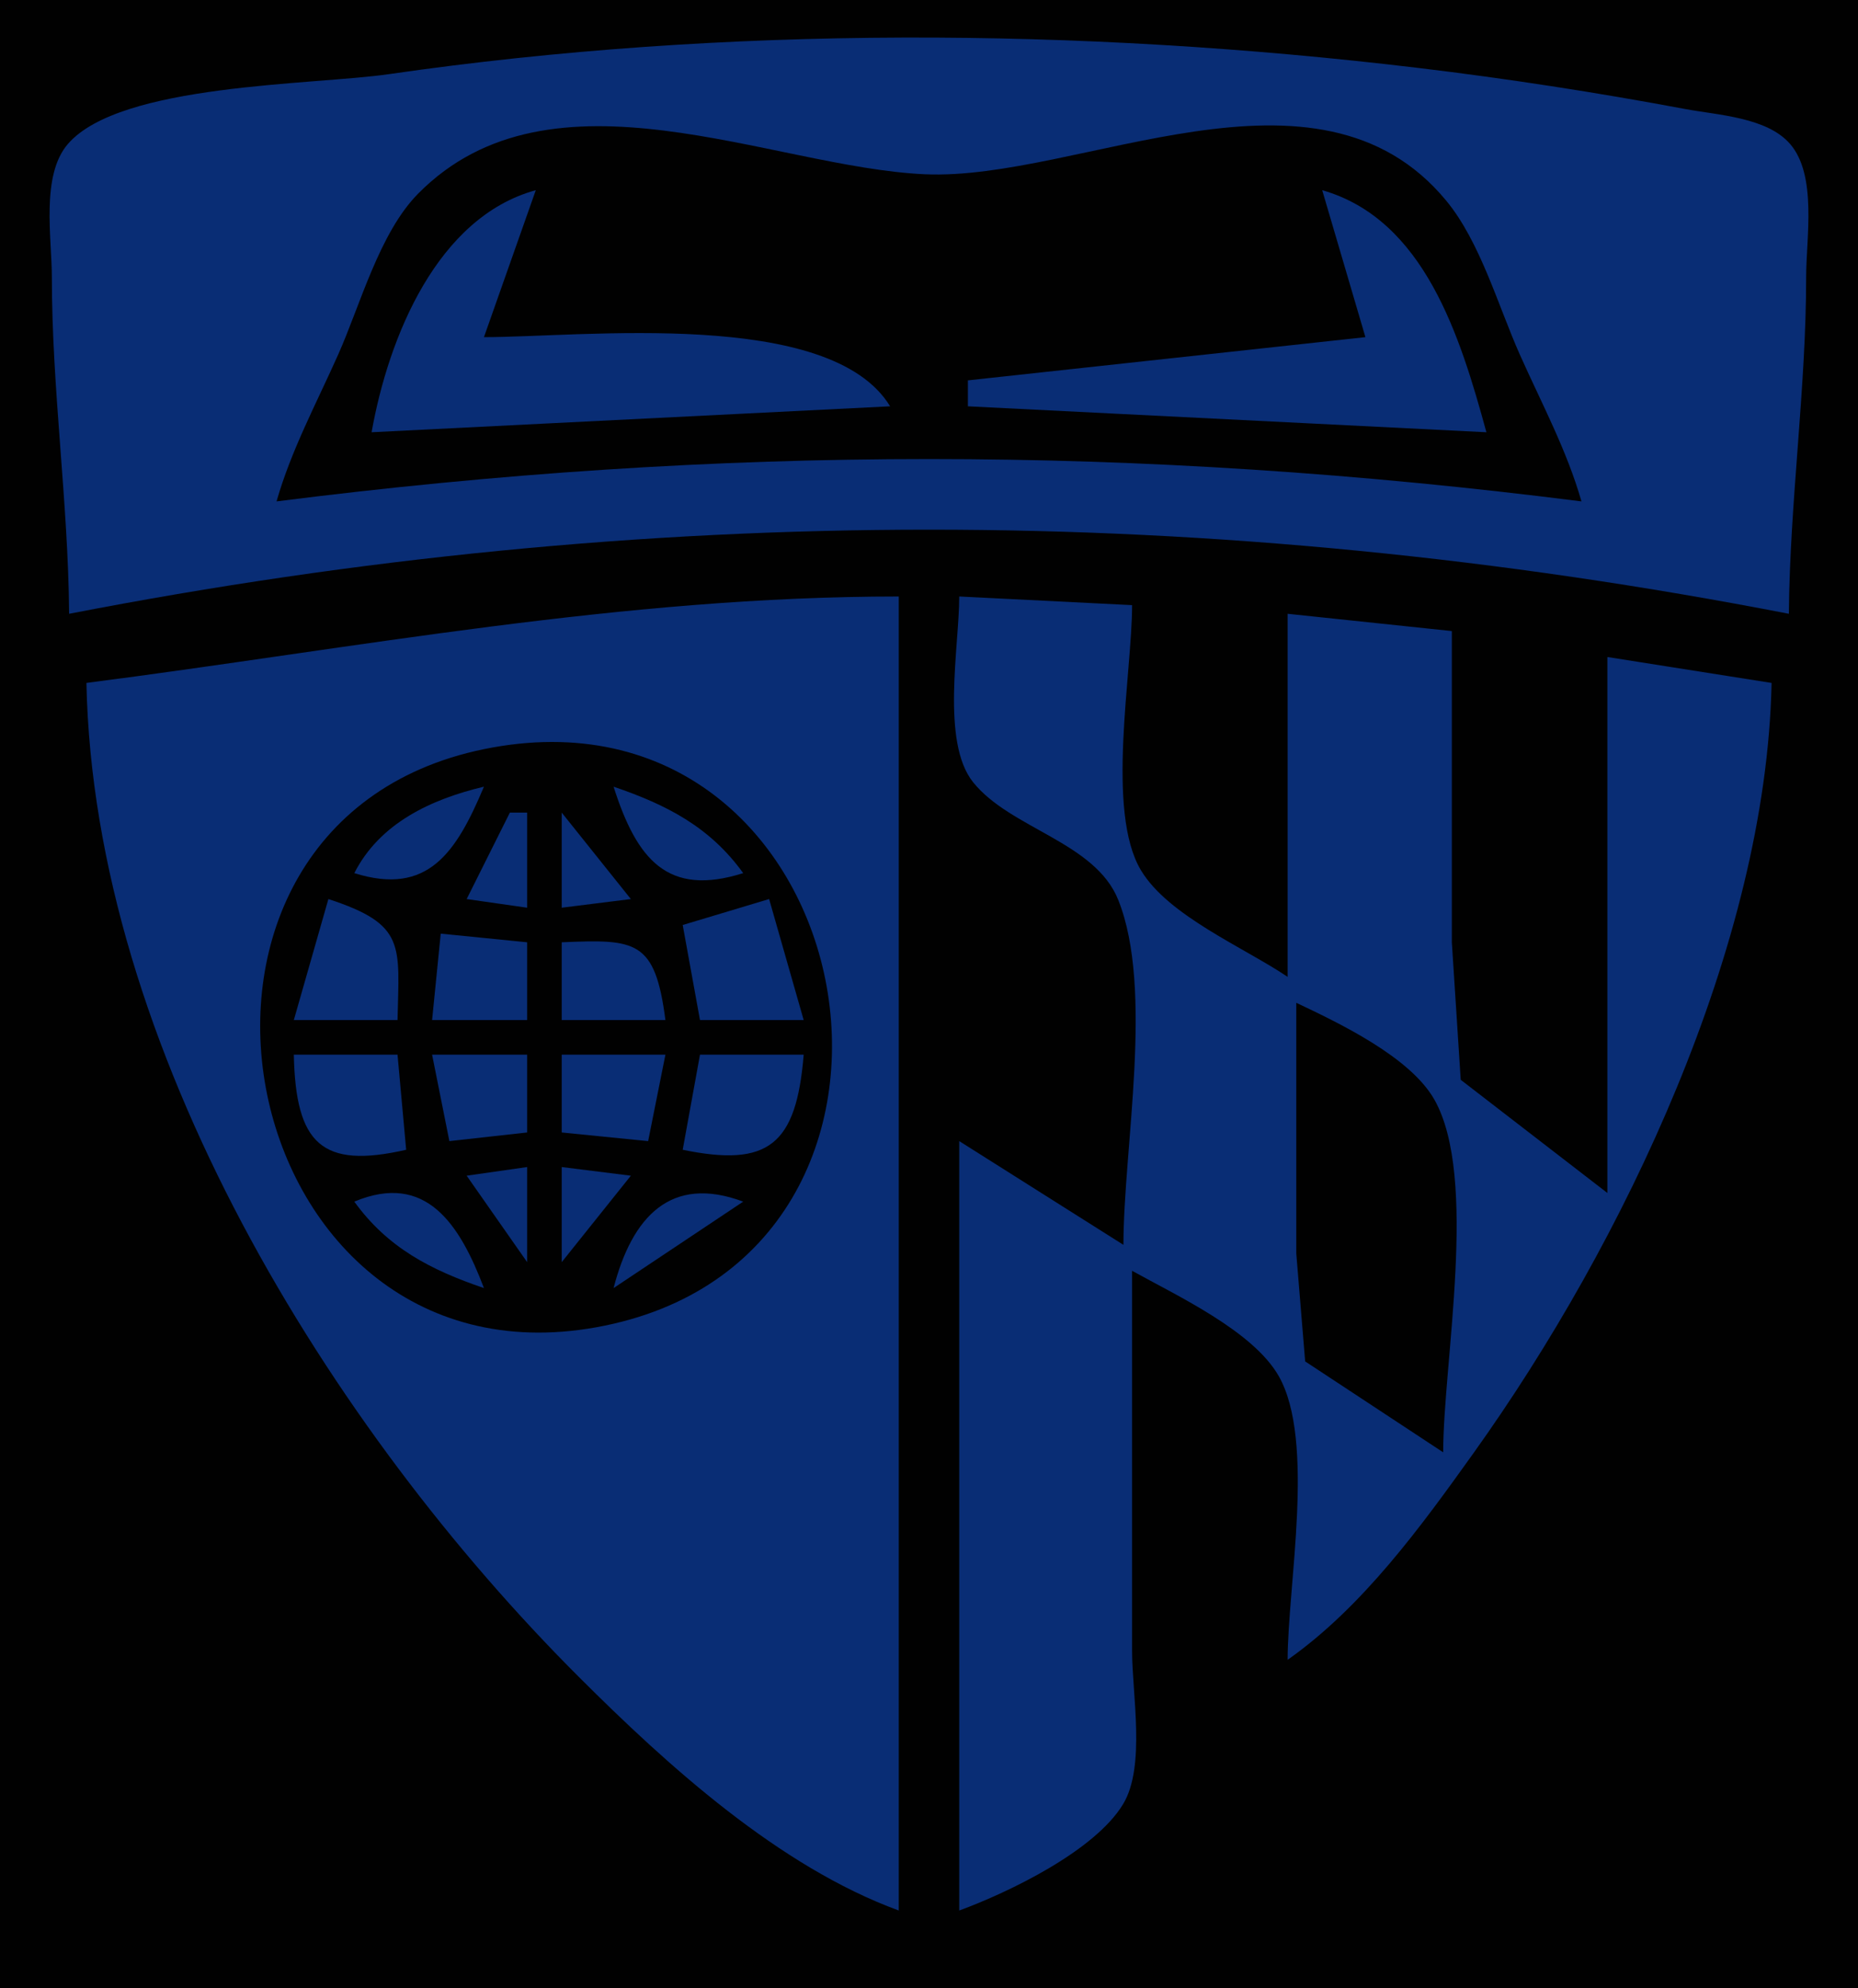 <?xml version="1.0" standalone="yes"?>
<svg xmlns="http://www.w3.org/2000/svg" width="215" height="230">
<path style="fill:#010101; stroke:none;" d="M0 0L0 230L215 230L215 0L0 0z"/>
<path style="fill:#092d75; stroke:none;" d="M8 71C74.899 58.026 140.106 58.027 207 71C207.108 57.987 209 45.048 209 32C209 27.554 210.294 20.297 207.142 16.653C204.464 13.557 198.759 13.316 195 12.611C184.729 10.687 174.372 9.086 164 7.845C124.99 3.177 83.934 2.942 45 8.579C36.206 9.853 13.915 9.65 7.858 16.653C4.706 20.297 6 27.554 6 32C6 45.049 7.892 57.987 8 71z"/>
<path style="fill:#010101; stroke:none;" d="M32 58C83.416 51.468 131.574 51.467 183 58C181.304 52.067 178.364 46.619 175.861 41C173.36 35.383 171.285 27.975 167.351 23.213C152.416 5.132 124.856 20.962 107 20.157C89.21 19.355 63.87 6.747 48.394 22.39C43.902 26.93 41.709 35.229 39.139 41C36.636 46.619 33.696 52.067 32 58z"/>
<path style="fill:#092d75; stroke:none;" d="M43 50L103 47C96.057 35.611 67.446 39 56 39L62 22C50.622 25.115 44.966 38.938 43 50M153 22L158 39L112 44L112 47L172 50C168.973 38.934 164.831 25.386 153 22M10 79C10.871 121.197 38.231 165.277 67 194C77.269 204.252 90.159 215.933 104 221L104 69C72.071 69 41.498 74.932 10 79M111 69C111 74.714 108.865 85.816 112.603 90.482C116.92 95.869 126.711 97.397 129.397 104.093C133.558 114.469 130 132.812 130 144L111 132L111 221C116.746 218.896 126.725 214.086 129.972 208.674C132.591 204.311 131 195.934 131 191L131 147C136.136 149.86 144.993 153.949 147.972 159.184C152.234 166.675 149 183.45 149 192C157.696 185.874 164.433 176.591 170.573 168C187.861 143.809 204.374 109.336 205 79L186 76L186 138L169.028 124.907L168 109L168 73L149 71L149 113C143.975 109.61 135.194 105.951 132.028 100.674C127.933 93.85 131 77.882 131 70L111 69z"/>
<path style="fill:#010101; stroke:none;" d="M57 86.465C13.71 94.27 26.307 161.233 69 153.535C112.592 145.676 100.499 78.622 57 86.465z"/>
<path style="fill:#092d75; stroke:none;" d="M41 101C49.509 103.669 52.785 98.644 56 91C49.891 92.452 43.938 95.216 41 101M71 91C73.689 99.437 77.257 103.767 86 101C82.142 95.652 77.138 93.09 71 91M59 94L54 104L61 105L61 94L59 94M65 94L65 105L73 104L65 94M38 104L34 118L46 118C46.179 109.318 47.01 106.94 38 104M79 107L81 118L93 118L89 104L79 107M51 108L50 118L61 118L61 109L51 108M65 109L65 118L77 118C75.802 108.73 73.597 108.632 65 109z"/>
<path style="fill:#010101; stroke:none;" d="M150 116L150 145L151.028 157.482L167 168C167 157.629 171.112 136.218 165.972 127.184C163.169 122.257 154.968 118.35 150 116z"/>
<path style="fill:#092d75; stroke:none;" d="M34 122C34.22 132.329 37.217 135.236 47 133L46 122L34 122M50 122L52 132L61 131L61 122L50 122M65 122L65 131L75 132L77 122L65 122M81 122L79 133C88.917 135.045 92.145 132.451 93 122L81 122M54 136L61 146L61 135L54 136M65 135L65 146L73 136L65 135M41 139C44.858 144.348 49.862 146.91 56 149C53.2 141.612 49.284 135.532 41 139M71 149L86 139C77.623 135.867 73.143 140.739 71 149z"/>
</svg>
